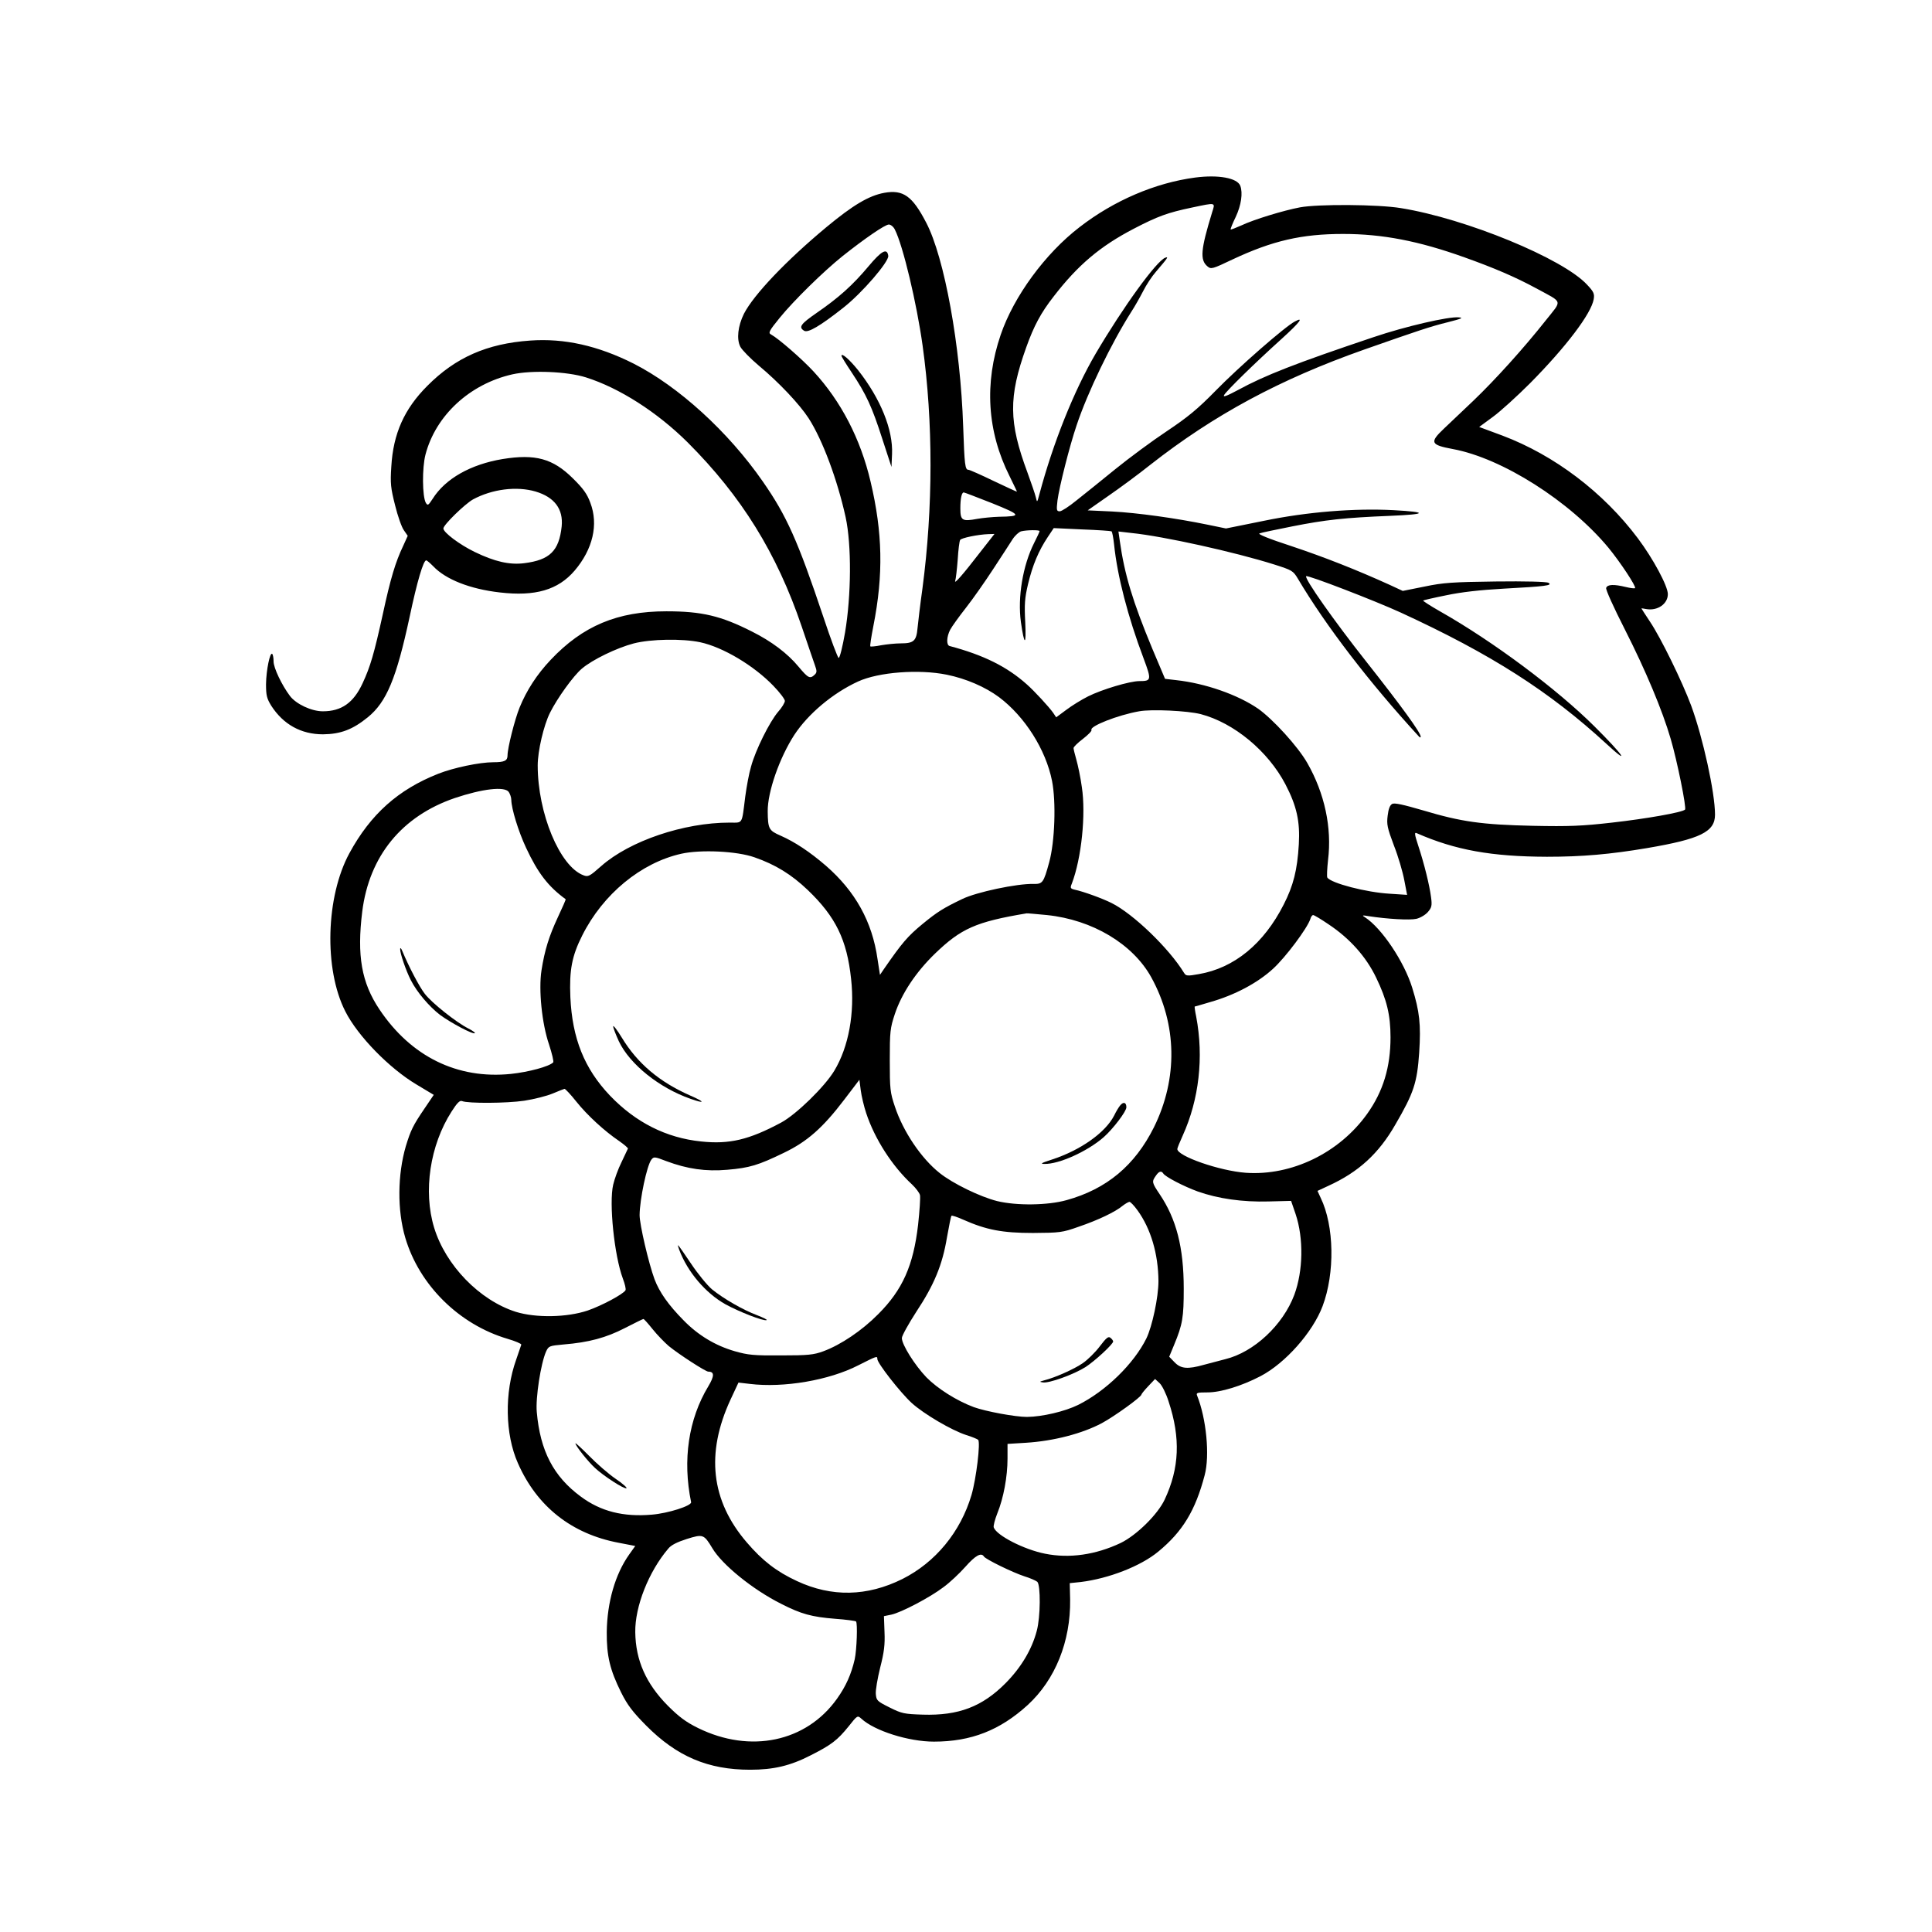 <?xml version="1.0" standalone="no"?>
<!DOCTYPE svg PUBLIC "-//W3C//DTD SVG 20010904//EN"
 "http://www.w3.org/TR/2001/REC-SVG-20010904/DTD/svg10.dtd">
<svg version="1.0" xmlns="http://www.w3.org/2000/svg"
 width="1024pt" height="1024pt" viewBox="0 0 1024 1024"
 preserveAspectRatio="xMidYMid meet">
<g transform="translate(0,1024) scale(0.1,-0.1)"
fill="#000000" stroke="none">
<path d="M6335 9299 c-212 -28 -431 -122 -612 -262 -184 -141 -350 -369 -419
-571 -88 -257 -72 -513 47 -750 21 -43 39 -80 39 -82 0 -1 -55 24 -122 56 -68
33 -129 60 -135 60 -18 0 -21 25 -28 230 -14 425 -99 895 -196 1080 -73 141
-122 176 -222 158 -82 -15 -166 -65 -307 -182 -214 -178 -385 -358 -437 -459
-32 -65 -40 -134 -19 -175 9 -17 53 -62 98 -100 107 -89 216 -205 264 -279 74
-115 152 -325 196 -524 32 -148 30 -415 -3 -611 -13 -75 -28 -136 -34 -135 -5
1 -42 99 -81 217 -136 406 -195 537 -321 718 -184 265 -447 504 -685 625 -189
95 -367 135 -548 122 -229 -16 -396 -90 -545 -240 -122 -122 -181 -253 -191
-428 -6 -90 -3 -114 20 -205 14 -57 35 -117 47 -133 l20 -29 -24 -53 c-41 -86
-67 -172 -108 -362 -46 -209 -66 -278 -107 -366 -48 -104 -112 -149 -211 -149
-60 0 -141 38 -174 81 -43 57 -87 149 -87 183 0 18 -3 36 -7 40 -12 12 -32
-86 -33 -160 0 -60 4 -76 28 -115 64 -99 158 -151 274 -151 93 1 157 25 237
90 100 81 152 207 222 532 40 189 73 300 88 300 4 0 20 -14 37 -31 66 -70 195
-121 353 -139 188 -22 309 13 397 116 96 113 127 244 83 359 -17 47 -38 76
-93 130 -106 105 -199 130 -372 102 -169 -28 -304 -104 -371 -211 -23 -35 -26
-37 -36 -21 -19 34 -20 185 -2 255 54 208 235 375 461 426 104 23 290 15 389
-16 178 -56 379 -185 540 -345 285 -285 472 -586 604 -975 32 -96 65 -190 71
-208 10 -28 10 -36 -1 -47 -26 -25 -35 -20 -87 42 -58 70 -143 134 -247 186
-164 83 -265 107 -453 107 -259 0 -443 -77 -613 -257 -73 -77 -128 -162 -165
-253 -26 -64 -64 -215 -64 -254 0 -28 -16 -36 -75 -36 -73 0 -211 -29 -292
-61 -213 -84 -359 -215 -471 -421 -125 -230 -136 -614 -22 -838 66 -131 234
-303 379 -389 l90 -54 -48 -71 c-62 -91 -74 -116 -100 -201 -44 -151 -46 -339
-3 -485 74 -251 285 -460 542 -536 41 -12 74 -26 73 -31 -1 -4 -14 -40 -27
-79 -63 -176 -59 -396 9 -549 101 -230 285 -375 534 -422 l88 -17 -32 -45
c-74 -104 -117 -253 -119 -411 -1 -127 17 -201 76 -320 34 -68 61 -103 133
-176 163 -164 328 -234 551 -234 124 0 213 21 320 76 111 56 143 81 202 154
46 58 47 59 67 41 70 -65 251 -122 385 -122 197 0 350 60 497 194 146 134 228
337 225 559 l-2 87 58 6 c148 18 318 84 411 161 129 106 197 218 246 405 28
104 9 300 -40 422 -6 15 0 17 55 17 71 0 181 34 281 86 132 69 277 233 329
371 66 175 62 426 -10 574 l-17 37 58 27 c160 73 267 171 355 325 98 168 115
222 126 380 10 151 2 219 -37 345 -43 139 -162 316 -250 373 -18 11 -15 12 20
6 98 -15 216 -22 252 -14 21 5 48 21 61 36 20 23 23 34 17 78 -8 63 -36 177
-68 274 -20 61 -21 72 -8 66 205 -90 397 -124 690 -125 187 0 336 13 531 46
282 48 360 86 360 177 0 117 -64 408 -126 577 -48 129 -161 360 -218 445 -25
38 -46 70 -46 71 0 1 11 0 25 -3 60 -11 115 27 115 79 0 43 -78 188 -159 296
-183 244 -442 440 -717 544 l-124 46 72 53 c40 29 129 110 198 179 191 193
324 369 337 445 5 29 0 40 -35 77 -128 139 -644 351 -987 406 -120 20 -438 22
-535 4 -85 -16 -244 -64 -311 -96 -29 -13 -55 -23 -56 -21 -2 2 10 32 27 67
29 62 38 126 24 164 -16 42 -117 60 -239 44z m89 -186 c-60 -196 -65 -251 -24
-285 19 -16 26 -14 133 37 211 99 366 135 586 135 208 0 400 -37 643 -124 157
-56 271 -105 378 -163 147 -80 141 -60 53 -171 -117 -148 -269 -316 -384 -426
-57 -54 -128 -121 -156 -148 -77 -73 -71 -86 47 -108 261 -48 620 -276 825
-523 64 -78 149 -207 141 -214 -3 -3 -25 0 -50 6 -62 15 -96 14 -103 -5 -3 -9
38 -100 100 -222 110 -217 198 -427 242 -578 34 -115 85 -367 76 -375 -14 -15
-209 -49 -387 -69 -158 -18 -227 -21 -419 -17 -271 6 -379 21 -583 82 -103 30
-151 41 -163 34 -12 -6 -20 -27 -24 -62 -6 -46 -2 -65 33 -158 23 -58 47 -141
55 -184 l15 -78 -91 6 c-125 7 -313 56 -332 86 -3 6 -1 47 4 93 21 171 -18
353 -110 514 -50 88 -183 233 -261 288 -108 74 -279 134 -433 151 l-60 7 -68
161 c-103 248 -147 392 -172 571 l-7 49 69 -8 c169 -17 548 -101 757 -167 94
-30 100 -33 125 -75 148 -250 380 -552 642 -837 6 -6 9 -6 9 0 0 21 -105 165
-289 398 -170 215 -329 441 -318 452 7 8 367 -131 502 -193 478 -220 788 -418
1090 -696 131 -121 89 -59 -64 93 -199 198 -538 451 -819 610 -51 29 -91 55
-89 57 2 2 58 15 123 28 80 17 179 28 304 35 221 12 262 17 237 31 -10 6 -122
9 -280 7 -227 -3 -277 -6 -377 -27 l-115 -23 -69 32 c-174 79 -346 147 -520
205 -123 40 -183 65 -170 68 10 4 88 20 173 37 177 35 276 46 520 56 195 8
202 20 18 30 -208 11 -458 -9 -686 -56 l-203 -41 -97 20 c-170 35 -373 63
-506 70 l-130 6 110 77 c61 42 160 115 220 163 340 267 690 455 1135 612 288
101 350 122 443 145 75 19 86 24 58 26 -53 5 -283 -48 -451 -105 -414 -139
-577 -203 -718 -280 -60 -32 -81 -40 -74 -27 12 22 163 170 305 298 98 89 120
119 70 92 -51 -26 -299 -243 -419 -366 -95 -97 -147 -140 -259 -215 -77 -51
-200 -142 -274 -202 -73 -59 -165 -134 -205 -165 -39 -32 -79 -58 -89 -58 -17
0 -18 6 -12 58 9 70 64 288 101 397 59 177 184 435 290 602 19 29 47 79 63
110 16 32 46 78 68 103 64 75 68 81 49 74 -47 -18 -223 -261 -369 -509 -114
-195 -225 -471 -298 -745 -12 -45 -12 -45 -19 -15 -4 17 -24 75 -44 130 -100
269 -101 400 -7 663 41 115 78 184 146 271 128 166 246 266 425 359 127 66
179 85 308 112 129 27 124 29 106 -27z m-1681 -90 c43 -84 116 -391 147 -615
56 -402 56 -858 -1 -1288 -12 -85 -23 -180 -26 -210 -6 -67 -20 -80 -89 -80
-28 0 -75 -5 -104 -10 -29 -6 -55 -8 -57 -6 -3 2 5 51 16 108 54 273 49 496
-15 766 -53 226 -157 426 -302 583 -61 66 -185 174 -225 196 -16 8 -12 18 46
89 74 91 230 244 332 326 117 93 226 168 246 168 10 0 25 -12 32 -27z m-1905
-1388 c101 -30 148 -93 139 -185 -14 -130 -63 -178 -198 -195 -78 -10 -157 8
-264 60 -80 39 -165 103 -165 124 0 19 113 129 157 154 102 55 231 71 331 42z
m2420 -62 c156 -63 159 -70 36 -72 -34 -1 -85 -6 -114 -11 -80 -15 -90 -9 -90
55 0 53 7 85 18 85 4 0 71 -26 150 -57z m633 -149 c4 -2 10 -34 14 -71 17
-166 73 -382 156 -602 43 -115 42 -121 -22 -121 -51 0 -198 -44 -272 -81 -34
-17 -86 -49 -115 -71 l-54 -40 -16 24 c-22 31 -99 115 -140 151 -104 93 -228
155 -409 203 -18 5 -16 49 3 86 9 17 47 70 84 117 37 47 102 140 145 206 43
66 89 136 102 157 13 20 34 39 46 42 28 7 97 8 97 1 0 -3 -13 -32 -29 -63 -60
-119 -88 -288 -70 -419 18 -127 29 -128 23 -3 -5 97 -3 129 15 205 24 100 56
176 104 248 l32 48 150 -7 c83 -3 153 -8 156 -10z m-696 -111 c-91 -118 -140
-174 -132 -151 3 9 9 59 13 111 3 52 9 99 13 105 6 11 95 29 149 31 l33 1 -76
-97z m-1484 -477 c121 -26 285 -124 388 -231 34 -35 61 -71 61 -80 0 -9 -16
-36 -36 -58 -45 -53 -119 -201 -143 -289 -11 -36 -24 -108 -31 -160 -19 -151
-11 -138 -83 -138 -243 0 -529 -97 -680 -230 -62 -55 -70 -59 -95 -49 -125 47
-242 328 -242 582 0 77 32 213 65 279 39 78 124 196 169 234 55 47 184 110
276 134 91 23 255 26 351 6z m1307 -172 c103 -21 204 -65 277 -119 137 -103
248 -278 281 -444 22 -111 15 -322 -15 -431 -30 -110 -35 -116 -84 -115 -87 2
-301 -43 -377 -80 -100 -48 -132 -68 -210 -132 -80 -66 -108 -99 -205 -239
l-21 -31 -13 84 c-28 198 -118 359 -273 494 -87 75 -166 127 -241 160 -62 27
-67 36 -68 129 -1 102 62 283 141 405 73 111 203 221 338 283 109 50 323 66
470 36z m1346 -209 c176 -46 357 -196 449 -372 60 -115 78 -197 71 -318 -8
-137 -29 -219 -80 -319 -106 -209 -263 -337 -450 -369 -61 -11 -68 -10 -78 6
-80 131 -270 314 -385 371 -50 25 -150 61 -193 70 -25 6 -27 9 -17 33 51 134
75 366 53 511 -7 52 -21 117 -29 145 -8 28 -15 56 -15 62 0 6 22 28 50 49 27
21 48 42 45 47 -12 19 139 79 253 99 65 12 255 3 326 -15z m-3668 -412 c7 -10
14 -29 14 -43 1 -47 37 -165 78 -253 63 -135 118 -206 210 -273 2 -1 -17 -44
-41 -95 -47 -101 -70 -174 -87 -282 -16 -103 2 -282 40 -393 16 -49 26 -91 22
-95 -22 -22 -130 -51 -224 -61 -283 -29 -529 91 -697 342 -95 142 -120 285
-91 519 37 294 210 505 490 601 146 49 263 63 286 33z m1303 -347 c112 -39
196 -91 283 -174 147 -141 207 -263 229 -471 20 -180 -13 -360 -89 -486 -51
-85 -202 -232 -282 -275 -170 -91 -274 -116 -424 -100 -185 19 -347 101 -483
243 -136 143 -200 303 -210 522 -6 143 8 218 63 327 110 219 311 385 525 433
103 23 295 14 388 -19z m1550 -306 c241 -25 455 -153 553 -330 137 -249 142
-536 14 -795 -101 -202 -250 -327 -463 -386 -100 -28 -265 -30 -368 -5 -91 23
-235 93 -305 149 -97 77 -193 219 -237 352 -25 74 -27 92 -27 245 0 152 2 171
27 246 36 108 111 221 212 319 139 134 217 169 486 214 4 1 53 -4 108 -9z
m1494 -50 c111 -74 198 -171 251 -282 56 -116 76 -197 76 -316 0 -158 -39
-287 -124 -406 -148 -207 -400 -329 -643 -312 -138 10 -363 88 -363 126 0 5
13 37 29 72 86 190 112 414 71 630 -6 28 -9 52 -8 53 2 0 39 11 83 24 130 37
250 101 332 176 67 61 182 215 198 264 3 12 10 21 15 21 5 0 42 -22 83 -50z
m-2452 -1000 c45 -136 137 -280 243 -378 20 -19 39 -44 42 -56 3 -13 -2 -84
-10 -158 -25 -215 -82 -344 -211 -473 -87 -88 -199 -163 -291 -197 -51 -19
-82 -22 -224 -22 -144 -1 -175 2 -245 22 -104 30 -195 85 -272 164 -80 81
-128 149 -154 218 -31 84 -79 289 -79 340 1 84 38 260 62 293 13 17 17 17 79
-7 112 -42 210 -56 324 -46 118 10 164 24 300 90 123 59 206 132 320 282 l80
105 7 -55 c4 -31 17 -86 29 -122z m-1537 62 c59 -74 151 -158 228 -210 27 -19
48 -37 46 -40 -2 -4 -17 -36 -34 -72 -18 -36 -37 -89 -44 -119 -23 -98 6 -376
51 -497 11 -29 18 -58 14 -63 -13 -21 -125 -81 -200 -107 -110 -37 -274 -40
-381 -7 -192 61 -372 246 -433 446 -59 193 -22 437 92 615 30 47 44 61 56 56
31 -13 236 -12 330 2 52 8 119 25 150 38 31 13 59 24 63 25 4 0 32 -29 62 -67z
m3111 -381 c10 -18 109 -69 183 -96 107 -38 237 -57 376 -53 l119 3 24 -70
c43 -129 40 -301 -7 -428 -60 -160 -214 -304 -366 -341 -32 -8 -84 -22 -114
-30 -85 -24 -121 -21 -154 13 l-29 30 26 63 c45 108 51 146 51 298 0 218 -39
369 -128 501 -41 61 -42 66 -20 97 16 24 29 28 39 13z m-136 -196 c71 -98 110
-232 111 -375 0 -86 -33 -240 -64 -304 -67 -135 -215 -279 -361 -352 -71 -35
-190 -63 -272 -64 -62 0 -218 29 -282 52 -91 34 -192 98 -251 158 -62 65 -130
173 -130 208 0 12 35 75 77 140 94 142 138 248 162 393 11 61 21 113 24 115 2
3 30 -6 61 -20 124 -55 209 -71 371 -71 142 1 155 2 242 33 103 35 195 79 233
111 14 11 30 20 36 21 6 0 25 -20 43 -45z m-2570 -630 c24 -30 63 -70 85 -89
55 -45 196 -136 210 -136 33 0 33 -23 0 -78 -105 -174 -137 -390 -91 -614 3
-19 -122 -59 -208 -66 -151 -13 -271 17 -377 96 -144 106 -215 242 -233 448
-7 74 21 256 49 320 14 30 17 31 93 38 135 11 226 36 325 87 51 26 95 48 98
48 3 1 25 -24 49 -54z m1191 -158 c0 -22 122 -178 182 -233 65 -59 212 -145
289 -170 30 -9 58 -21 63 -25 14 -12 -10 -208 -35 -293 -58 -196 -191 -357
-366 -445 -187 -93 -375 -97 -559 -11 -108 50 -183 108 -266 205 -190 221
-218 472 -86 757 l42 90 60 -7 c179 -22 421 19 576 99 99 50 100 50 100 33z
m1544 -226 c64 -193 57 -353 -21 -519 -37 -79 -149 -189 -233 -230 -133 -63
-272 -83 -401 -57 -111 22 -256 96 -272 139 -3 8 6 42 19 75 33 81 54 195 54
290 l0 78 98 6 c146 9 299 49 402 104 65 35 210 139 210 152 0 3 16 23 36 44
l36 38 24 -22 c13 -12 35 -56 48 -98z m-2419 -776 c51 -87 214 -220 366 -296
106 -54 161 -69 286 -79 57 -4 107 -11 110 -14 9 -9 4 -151 -7 -201 -18 -78
-46 -142 -94 -209 -163 -229 -459 -291 -736 -155 -65 32 -102 60 -160 118
-116 117 -171 241 -173 390 -2 136 71 321 175 443 15 19 48 35 98 51 86 27 91
25 135 -48z m1440 -45 c10 -15 151 -84 215 -105 30 -9 61 -23 68 -29 18 -18
17 -187 -3 -260 -26 -99 -83 -194 -165 -277 -124 -125 -250 -173 -439 -167
-99 3 -112 6 -176 38 -66 33 -70 37 -73 71 -2 20 9 83 23 140 21 82 26 122 23
189 l-3 84 39 8 c52 11 205 91 277 146 33 24 85 73 116 108 53 60 84 77 98 54z"/>
<path d="M4602 8827 c-83 -99 -158 -166 -273 -245 -85 -59 -98 -76 -67 -95 20
-13 85 25 209 123 99 78 241 243 237 274 -6 43 -35 28 -106 -57z"/>
<path d="M4460 8354 c0 -4 24 -43 54 -88 78 -117 108 -183 162 -351 l49 -150
3 68 c6 129 -61 294 -180 445 -45 56 -88 94 -88 76z"/>
<path d="M2121 5209 c-1 -21 31 -115 57 -165 32 -63 97 -139 154 -183 57 -42
177 -106 185 -97 3 2 -13 14 -35 25 -65 33 -194 136 -230 183 -29 37 -85 144
-120 228 -6 15 -11 19 -11 9z"/>
<path d="M3250 4800 c0 -8 14 -44 30 -79 58 -122 214 -247 380 -305 79 -28 78
-17 -3 18 -161 71 -278 169 -361 306 -25 41 -46 68 -46 60z"/>
<path d="M5938 4382 c-8 -9 -23 -34 -33 -55 -47 -91 -179 -184 -330 -233 -56
-18 -64 -23 -39 -23 76 -2 227 66 313 141 50 44 121 137 121 159 0 26 -15 31
-32 11z"/>
<path d="M3600 3616 c44 -118 140 -230 245 -289 73 -40 201 -90 218 -84 6 2
-17 13 -50 26 -75 28 -177 87 -239 137 -25 21 -75 82 -111 136 -36 54 -67 98
-69 98 -2 0 1 -11 6 -24z"/>
<path d="M5829 3104 c-24 -32 -65 -72 -90 -89 -46 -32 -148 -77 -204 -91 -26
-7 -27 -8 -8 -11 32 -6 164 42 226 81 51 33 147 122 147 136 0 4 -6 13 -14 19
-11 10 -22 1 -57 -45z"/>
<path d="M3050 2590 c0 -13 67 -97 103 -130 46 -43 154 -113 167 -108 6 2 -20
25 -57 50 -38 26 -101 81 -141 122 -40 40 -72 70 -72 66z"/>
</g>
</svg>
